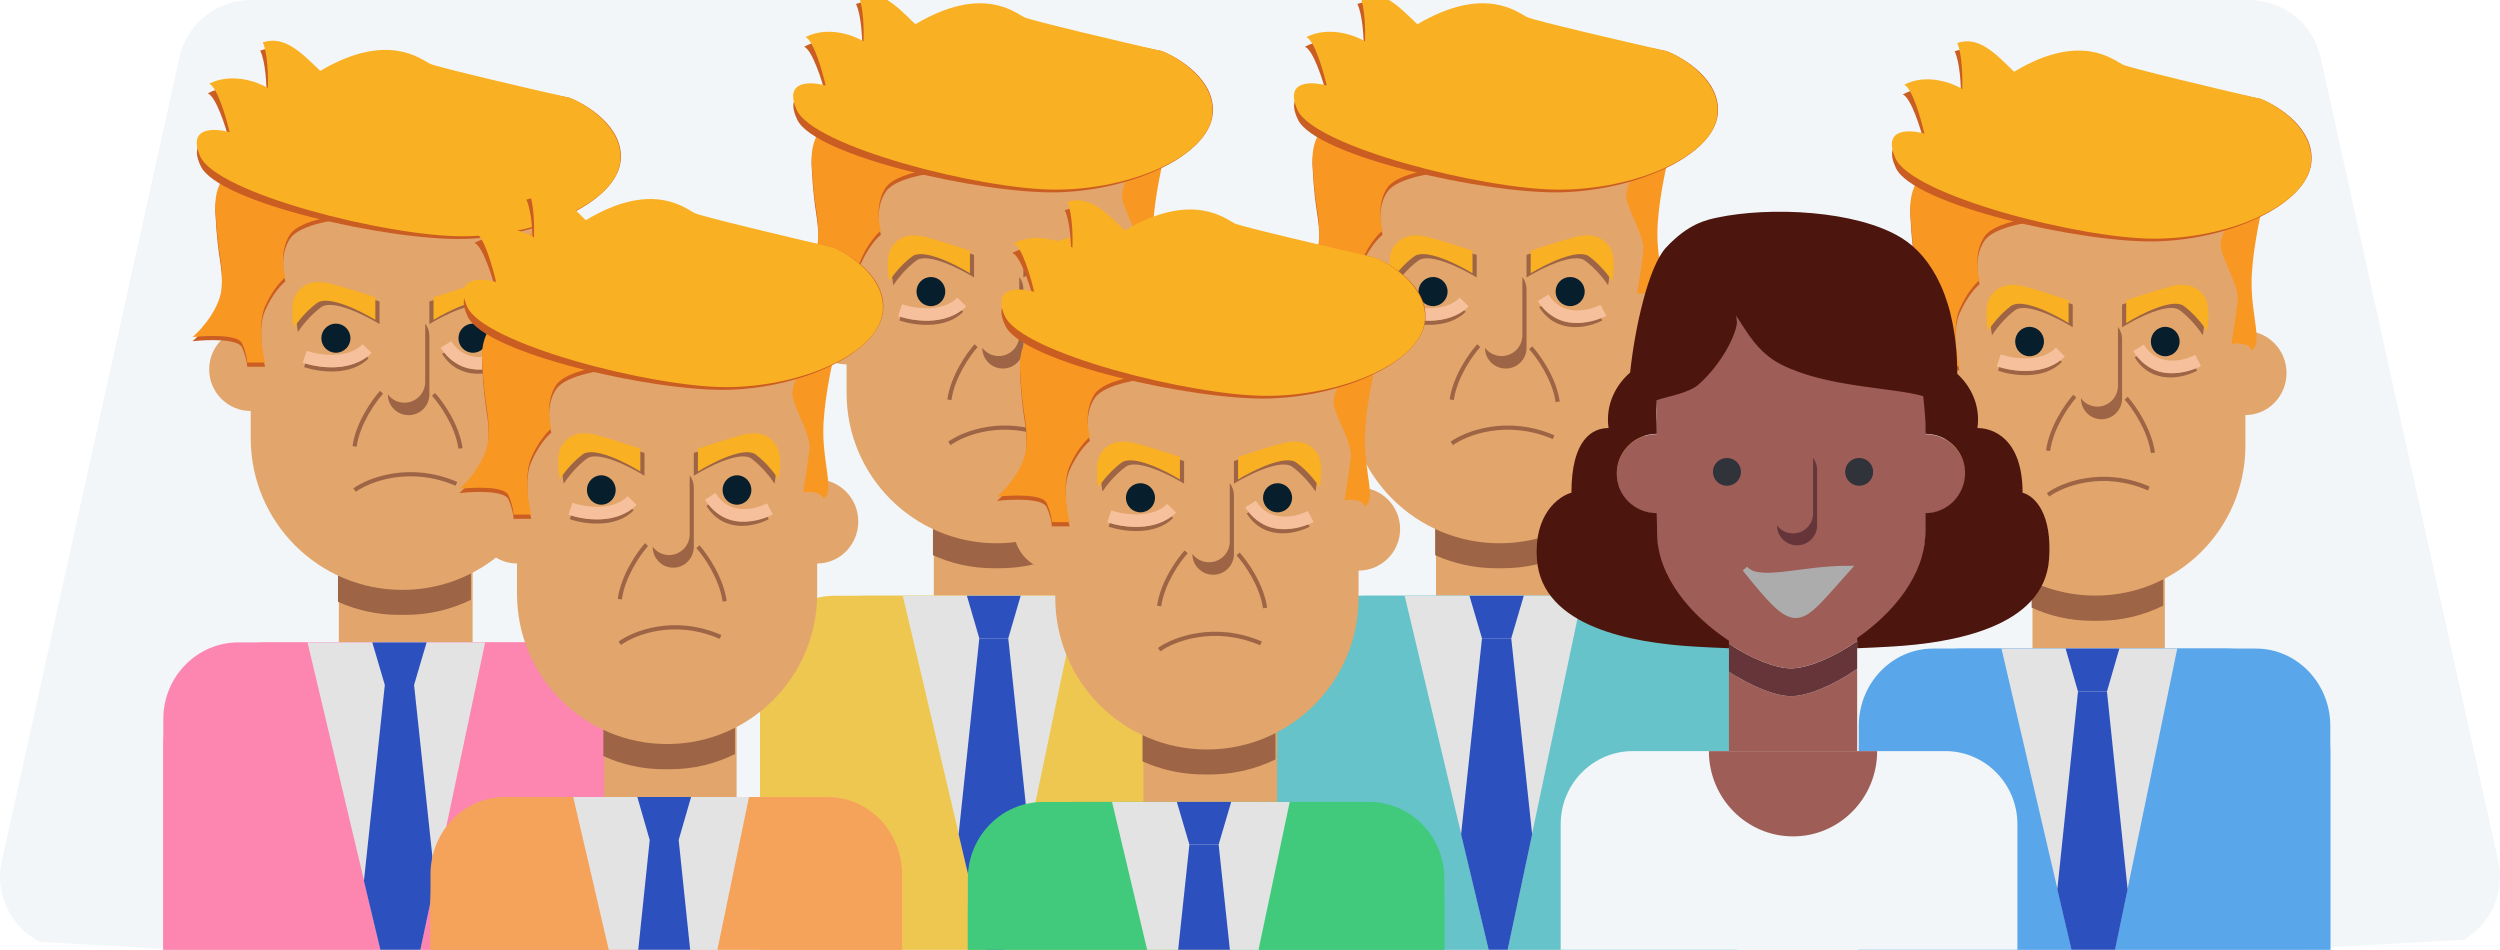 <svg width="429" height="163" viewBox="0 0 429 163" fill="none" xmlns="http://www.w3.org/2000/svg">
<g clip-path="url(#clip0_13_9791)">
<path d="M30.782 9.84C32.052 4.093 37.156 0 43.053 0H385.947C391.844 0 396.948 4.093 398.218 9.84L428.7 147.757C429.92 153.277 427.31 158.594 422.847 161.247L391.803 163H31.237L6.83 161.622C1.959 159.12 -0.981 153.551 0.3 147.757L30.782 9.84Z" fill="#F3F6F8"/>
<g filter="url(#filter0_d_13_9791)">
<rect x="58.146" y="89.096" width="22.952" height="17.135" fill="#E2A56B"/>
<path d="M80.809 98.931C77.428 100.583 73.625 101.51 69.605 101.51H68.486C64.746 101.51 61.194 100.708 57.995 99.266V92.943H80.809V98.931Z" fill="#9D6445"/>
<path fill-rule="evenodd" clip-rule="evenodd" d="M43.023 35.434C43.023 21.063 54.673 9.412 69.045 9.412C83.417 9.412 95.067 21.063 95.067 35.434V52.249C99.005 52.249 102.197 55.445 102.197 59.388C102.197 63.331 99.005 66.527 95.067 66.527V71.205C95.067 85.576 83.417 97.227 69.045 97.227C54.673 97.227 43.023 85.576 43.023 71.205L43.023 66.527C39.086 66.527 35.894 63.331 35.894 59.388C35.894 55.445 39.086 52.249 43.023 52.249L43.023 35.434Z" fill="#E2A56B"/>
<ellipse cx="57.638" cy="54.033" rx="2.495" ry="2.499" fill="#071F2D"/>
<ellipse cx="81.165" cy="54.033" rx="2.495" ry="2.499" fill="#071F2D"/>
<path d="M51.526 47.152C50.566 48.547 50.859 51.607 51.126 52.962C51.659 52.123 53.206 50.096 55.126 48.702C57.045 47.307 62.591 50.057 65.124 51.607V47.733C63.591 47.217 59.925 46.029 57.525 45.409C54.526 44.635 52.726 45.409 51.526 47.152Z" fill="#9D6445"/>
<path d="M90.9 38.477C90.376 36.555 91.846 34.181 92.645 33.234L98.1 30.83C97.445 33.379 96.136 39.614 96.136 44.158C96.136 49.839 98.1 54.427 96.136 55.52C95.787 54.296 93.664 54.282 92.645 54.427C92.936 52.679 93.562 48.747 93.736 46.999C93.955 44.814 91.555 40.881 90.9 38.477Z" fill="#F99723"/>
<path d="M36.969 32.71C36.62 25.893 41.769 24.334 44.387 24.407L61.406 33.365C58.278 33.511 51.587 34.414 49.842 36.861C48.096 39.308 48.533 42.833 48.969 44.29C48.315 44.8 46.7 46.518 45.478 49.315C44.256 52.112 44.969 56.889 45.478 58.929H42.424C42.424 58.492 42.249 57.224 41.551 55.651C40.853 54.078 35.587 54.268 33.042 54.559C34.642 53.175 37.885 49.49 38.06 45.819C38.278 41.231 37.405 41.231 36.969 32.71Z" fill="#CA5D22"/>
<path d="M36.969 31.996C36.62 25.179 41.769 23.62 44.387 23.693L61.406 32.651C58.278 32.797 51.587 33.7 49.842 36.147C48.096 38.594 48.533 42.119 48.969 43.576C48.315 44.086 46.7 45.805 45.478 48.601C44.256 51.398 44.969 56.176 45.478 58.215H42.424C42.424 57.778 42.249 56.511 41.551 54.938C40.853 53.364 35.587 53.554 33.042 53.845C34.642 52.461 37.885 48.776 38.06 45.105C38.278 40.517 37.405 40.517 36.969 31.996Z" fill="#F99723"/>
<path d="M34.459 24.535C32.042 19.511 36.733 19.578 39.38 20.24C38.727 17.729 37.067 12.57 35.65 12.021C39.45 9.959 43.961 11.467 45.741 12.479C45.765 10.683 45.58 6.609 44.651 4.677C48.34 3.352 51.266 6.209 54.637 9.298C66.054 2.132 71.88 6.866 73.433 7.558C74.675 8.111 90.113 11.261 97.676 12.766C100.85 13.984 107.061 17.844 106.516 23.537C105.835 30.653 92.633 36.644 79.716 36.998C66.799 37.353 37.479 30.816 34.459 24.535Z" fill="#CA5D22"/>
<path d="M34.361 22.842C32.083 17.753 36.77 17.949 39.398 18.683C38.814 16.155 37.296 10.952 35.894 10.365C39.749 8.408 44.217 10.039 45.969 11.099C46.042 9.305 45.969 5.228 45.093 3.27C48.816 2.047 51.663 4.983 54.949 8.163C66.557 1.313 72.251 6.206 73.785 6.94C75.011 7.527 90.357 11.099 97.877 12.811C101.016 14.116 107.12 18.145 106.419 23.82C105.543 30.915 92.182 36.542 79.26 36.542C66.338 36.542 37.208 29.203 34.361 22.842Z" fill="#F9B023"/>
<path d="M50.813 46.439C49.853 47.833 50.147 50.893 50.413 52.249C50.946 51.409 52.493 49.382 54.413 47.988C56.332 46.593 61.878 49.344 64.411 50.893V47.02C62.878 46.503 59.212 45.315 56.812 44.696C53.813 43.921 52.013 44.696 50.813 46.439Z" fill="#F9B023"/>
<path d="M87.277 47.152C88.237 48.547 87.944 51.607 87.677 52.962C87.144 52.123 85.597 50.096 83.678 48.702C81.758 47.307 76.212 50.057 73.679 51.607V47.733C75.212 47.217 78.879 46.029 81.278 45.409C84.278 44.635 86.077 45.409 87.277 47.152Z" fill="#9D6445"/>
<path d="M87.99 46.439C88.95 47.833 88.657 50.893 88.39 52.249C87.857 51.409 86.31 49.382 84.391 47.988C82.471 46.593 76.925 49.344 74.392 50.893V47.02C75.925 46.503 79.591 45.315 81.991 44.696C84.991 43.921 86.79 44.696 87.99 46.439Z" fill="#F9B023"/>
<path d="M66.55 63.681V63.693C66.55 65.653 68.146 67.241 70.115 67.241C72.083 67.241 73.679 65.653 73.679 63.693V53.655C73.679 52.856 73.414 52.119 72.966 51.526V61.551C72.966 63.511 71.37 65.1 69.402 65.1C68.236 65.1 67.2 64.542 66.55 63.681Z" fill="#9D6445"/>
<path fill-rule="evenodd" clip-rule="evenodd" d="M57.421 59.736C55.358 59.812 53.379 59.403 52.176 58.998L52.406 58.322C53.539 58.703 55.431 59.095 57.394 59.022C59.36 58.949 61.343 58.413 62.728 56.997L63.242 57.495C61.677 59.096 59.481 59.659 57.421 59.736Z" fill="#9D6445"/>
<path fill-rule="evenodd" clip-rule="evenodd" d="M81.545 60.119C83.571 60.237 85.507 59.608 86.68 58.989L86.344 58.359C85.259 58.93 83.453 59.515 81.587 59.407C79.739 59.299 77.834 58.515 76.479 56.344L75.87 56.721C77.366 59.118 79.501 60 81.545 60.119Z" fill="#9D6445"/>
<path fill-rule="evenodd" clip-rule="evenodd" d="M60.491 72.546C61.076 68.446 63.886 64.526 65.215 63.074L65.746 63.555C64.46 64.959 61.757 68.75 61.201 72.646L60.491 72.546ZM78.671 73.003C78.115 69.107 75.412 65.316 74.127 63.912L74.657 63.431C75.986 64.883 78.796 68.803 79.381 72.903L78.671 73.003ZM78.171 79.349C70.324 75.981 63.47 78.655 61.056 80.382L60.637 79.802C63.213 77.96 70.332 75.207 78.455 78.694L78.171 79.349Z" fill="#9D6445"/>
<path fill-rule="evenodd" clip-rule="evenodd" d="M57.448 59.021C55.285 59.101 53.218 58.675 51.947 58.247L52.635 56.218C53.699 56.576 55.505 56.95 57.367 56.881C59.24 56.812 61.009 56.303 62.214 55.071L63.756 56.565C62.011 58.35 59.601 58.941 57.448 59.021Z" fill="#F6C09D"/>
<path fill-rule="evenodd" clip-rule="evenodd" d="M81.86 59.404C84.045 59.531 86.112 58.857 87.372 58.193L86.365 56.3C85.368 56.825 83.692 57.365 81.985 57.266C80.334 57.17 78.659 56.484 77.445 54.539L75.617 55.669C77.255 58.294 79.62 59.274 81.86 59.404Z" fill="#F6C09D"/>
<g clip-path="url(#clip1_13_9791)">
<path d="M28.021 124.231C28.021 114.29 36.08 106.231 46.021 106.231H91.789C101.73 106.231 109.789 114.29 109.789 124.231V179.615C109.789 189.556 101.73 197.615 91.789 197.615H46.021C36.08 197.615 28.021 189.556 28.021 179.615V124.231Z" fill="#FD86B1"/>
<path d="M28.021 119.39C28.021 112.122 33.801 106.231 40.931 106.231H96.878C104.008 106.231 109.789 112.122 109.789 119.39V184.456C109.789 191.724 104.008 197.615 96.878 197.615H40.931C33.801 197.615 28.021 191.724 28.021 184.456V119.39Z" fill="#FD86B1"/>
<path d="M68.905 174.221L52.766 106.231H83.25L68.905 174.221Z" fill="#E3E3E3"/>
<path d="M66.036 113.541L63.884 106.231H73.208L71.056 113.541H66.036Z" fill="#2C51BF"/>
<path d="M62.449 147.171L68.905 174.221L74.643 147.171L71.056 113.542H66.035L62.449 147.171Z" fill="#2C51BF"/>
</g>
</g>
<g filter="url(#filter1_d_13_9791)">
<rect x="160.242" y="81.096" width="22.713" height="17.135" fill="#E2A56B"/>
<path d="M182.669 90.931C179.323 92.583 175.56 93.51 171.582 93.51H170.474C166.773 93.51 163.258 92.708 160.093 91.266V84.943H182.669V90.931Z" fill="#9D6445"/>
<path fill-rule="evenodd" clip-rule="evenodd" d="M145.277 27.163C145.277 12.941 156.806 1.412 171.028 1.412C185.25 1.412 196.779 12.941 196.779 27.163V44.249C200.676 44.249 203.834 47.445 203.834 51.388C203.834 55.331 200.676 58.527 196.779 58.527V63.476C196.779 77.698 185.25 89.227 171.028 89.227C156.806 89.227 145.277 77.698 145.277 63.476L145.277 58.527C141.38 58.527 138.222 55.331 138.222 51.388C138.222 47.445 141.38 44.249 145.277 44.249L145.277 27.163Z" fill="#E2A56B"/>
<ellipse cx="159.74" cy="46.033" rx="2.469" ry="2.499" fill="#071F2D"/>
<ellipse cx="183.022" cy="46.033" rx="2.469" ry="2.499" fill="#071F2D"/>
<path d="M153.691 39.152C152.741 40.547 153.032 43.607 153.295 44.962C153.823 44.123 155.353 42.096 157.253 40.702C159.153 39.307 164.641 42.057 167.148 43.607V39.733C165.63 39.217 162.003 38.029 159.628 37.409C156.66 36.635 154.879 37.409 153.691 39.152Z" fill="#9D6445"/>
<path d="M192.655 30.477C192.137 28.555 193.591 26.18 194.382 25.234L199.78 22.83C199.133 25.379 197.837 31.614 197.837 36.158C197.837 41.839 199.78 46.427 197.837 47.52C197.492 46.296 195.39 46.282 194.382 46.427C194.67 44.679 195.289 40.747 195.462 38.999C195.678 36.814 193.303 32.881 192.655 30.477Z" fill="#F99723"/>
<path d="M139.286 24.71C138.941 17.893 144.036 16.334 146.627 16.407L163.468 25.365C160.373 25.511 153.752 26.414 152.025 28.861C150.298 31.308 150.729 34.833 151.161 36.29C150.513 36.8 148.916 38.518 147.707 41.315C146.497 44.112 147.203 48.889 147.707 50.929H144.684C144.684 50.492 144.511 49.224 143.82 47.651C143.129 46.078 137.919 46.268 135.4 46.559C136.983 45.175 140.193 41.49 140.366 37.819C140.582 33.231 139.718 33.231 139.286 24.71Z" fill="#CA5D22"/>
<path d="M139.286 23.996C138.941 17.179 144.036 15.62 146.627 15.693L163.468 24.651C160.373 24.797 153.752 25.7 152.025 28.147C150.298 30.594 150.729 34.119 151.161 35.576C150.513 36.086 148.916 37.805 147.707 40.601C146.497 43.398 147.203 48.176 147.707 50.215H144.684C144.684 49.778 144.511 48.511 143.82 46.938C143.129 45.364 137.919 45.554 135.4 45.845C136.983 44.461 140.193 40.776 140.366 37.105C140.582 32.517 139.718 32.517 139.286 23.996Z" fill="#F99723"/>
<path d="M136.802 16.535C134.411 11.511 139.053 11.578 141.672 12.24C141.026 9.729 139.383 4.57 137.981 4.021C141.741 1.959 146.205 3.467 147.967 4.479C147.99 2.683 147.808 -1.391 146.888 -3.323C150.538 -4.648 153.434 -1.791 156.77 1.298C168.068 -5.868 173.833 -1.134 175.37 -0.442C176.599 0.111 191.876 3.261 199.361 4.766C202.502 5.984 208.648 9.844 208.109 15.537C207.434 22.653 194.37 28.644 181.588 28.998C168.805 29.353 139.791 22.816 136.802 16.535Z" fill="#CA5D22"/>
<path d="M136.705 14.842C134.451 9.753 139.089 9.949 141.69 10.683C141.112 8.155 139.609 2.952 138.222 2.365C142.037 0.408 146.458 2.039 148.192 3.099C148.265 1.305 148.192 -2.772 147.325 -4.73C151.01 -5.953 153.828 -3.017 157.079 0.163C168.566 -6.687 174.201 -1.794 175.718 -1.06C176.932 -0.473 192.118 3.099 199.56 4.811C202.666 6.116 208.706 10.145 208.012 15.82C207.145 22.915 193.924 28.542 181.137 28.542C168.349 28.542 139.523 21.203 136.705 14.842Z" fill="#F9B023"/>
<path d="M152.986 38.439C152.036 39.833 152.326 42.893 152.59 44.249C153.118 43.409 154.648 41.382 156.548 39.988C158.448 38.593 163.936 41.344 166.442 42.893V39.02C164.925 38.503 161.297 37.315 158.923 36.696C155.954 35.921 154.173 36.696 152.986 38.439Z" fill="#F9B023"/>
<path d="M189.07 39.152C190.02 40.547 189.73 43.607 189.466 44.962C188.938 44.123 187.408 42.096 185.508 40.702C183.609 39.307 178.12 42.057 175.614 43.607V39.733C177.131 39.217 180.759 38.029 183.134 37.409C186.102 36.635 187.883 37.409 189.07 39.152Z" fill="#9D6445"/>
<path d="M189.776 38.439C190.725 39.833 190.435 42.893 190.171 44.249C189.644 43.409 188.113 41.382 186.214 39.988C184.314 38.593 178.826 41.344 176.319 42.893V39.02C177.836 38.503 181.464 37.315 183.839 36.696C186.807 35.921 188.588 36.696 189.776 38.439Z" fill="#F9B023"/>
<path d="M168.559 55.681V55.693C168.559 57.653 170.138 59.241 172.086 59.241C174.035 59.241 175.614 57.653 175.614 55.693V45.655C175.614 44.856 175.351 44.119 174.908 43.526V53.551C174.908 55.511 173.329 57.099 171.381 57.099C170.227 57.099 169.202 56.542 168.559 55.681Z" fill="#9D6445"/>
<path fill-rule="evenodd" clip-rule="evenodd" d="M159.525 51.736C157.484 51.812 155.525 51.403 154.335 50.998L154.562 50.322C155.683 50.703 157.556 51.095 159.499 51.022C161.444 50.949 163.406 50.413 164.777 48.997L165.286 49.495C163.737 51.096 161.563 51.659 159.525 51.736Z" fill="#9D6445"/>
<path fill-rule="evenodd" clip-rule="evenodd" d="M183.398 52.119C185.402 52.237 187.319 51.608 188.479 50.989L188.147 50.359C187.073 50.93 185.286 51.515 183.439 51.407C181.611 51.299 179.726 50.515 178.385 48.344L177.782 48.721C179.263 51.118 181.376 52 183.398 52.119Z" fill="#9D6445"/>
<path fill-rule="evenodd" clip-rule="evenodd" d="M162.563 64.546C163.142 60.446 165.923 56.526 167.238 55.074L167.763 55.555C166.491 56.959 163.816 60.75 163.266 64.646L162.563 64.546ZM180.554 65.003C180.004 61.107 177.329 57.316 176.057 55.912L176.582 55.431C177.897 56.883 180.678 60.803 181.257 64.903L180.554 65.003ZM180.059 71.349C172.294 67.981 165.511 70.655 163.122 72.382L162.708 71.802C165.257 69.96 172.302 67.207 180.34 70.694L180.059 71.349Z" fill="#9D6445"/>
<path fill-rule="evenodd" clip-rule="evenodd" d="M159.551 51.021C157.411 51.101 155.366 50.675 154.108 50.247L154.789 48.218C155.842 48.576 157.629 48.95 159.472 48.881C161.325 48.812 163.076 48.303 164.268 47.071L165.794 48.565C164.067 50.35 161.682 50.941 159.551 51.021Z" fill="#F6C09D"/>
<path fill-rule="evenodd" clip-rule="evenodd" d="M183.709 51.404C185.872 51.531 187.917 50.857 189.164 50.193L188.168 48.3C187.181 48.825 185.522 49.365 183.833 49.266C182.199 49.17 180.542 48.484 179.34 46.539L177.532 47.669C179.152 50.294 181.493 51.274 183.709 51.404Z" fill="#F6C09D"/>
<g clip-path="url(#clip2_13_9791)">
<path d="M130.431 116.231C130.431 106.29 138.49 98.231 148.431 98.231H193.347C203.288 98.231 211.347 106.29 211.347 116.231V171.615C211.347 181.556 203.288 189.615 193.347 189.615H148.431C138.49 189.615 130.431 181.556 130.431 171.615V116.231Z" fill="#EEC750"/>
<path d="M130.431 111.39C130.431 104.122 136.151 98.231 143.207 98.231H198.571C205.627 98.231 211.347 104.122 211.347 111.39V176.456C211.347 183.724 205.627 189.615 198.571 189.615H143.207C136.151 189.615 130.431 183.724 130.431 176.456V111.39Z" fill="#EEC750"/>
<path d="M170.889 166.221L154.919 98.231H185.085L170.889 166.221Z" fill="#E3E3E3"/>
<path d="M168.05 105.541L165.921 98.231H175.148L173.019 105.541H168.05Z" fill="#2C51BF"/>
<path d="M164.501 139.171L170.889 166.221L176.567 139.171L173.018 105.542H168.05L164.501 139.171Z" fill="#2C51BF"/>
</g>
</g>
<g filter="url(#filter2_d_13_9791)">
<rect x="246.419" y="81.096" width="22.952" height="17.135" fill="#E2A56B"/>
<path d="M269.082 90.931C265.701 92.583 261.898 93.51 257.878 93.51H256.759C253.019 93.51 249.467 92.708 246.268 91.266V84.943H269.082V90.931Z" fill="#9D6445"/>
<path fill-rule="evenodd" clip-rule="evenodd" d="M231.296 27.434C231.296 13.063 242.947 1.412 257.318 1.412C271.69 1.412 283.341 13.063 283.341 27.434V44.249C287.278 44.249 290.47 47.445 290.47 51.388C290.47 55.331 287.278 58.527 283.341 58.527V63.205C283.341 77.576 271.69 89.227 257.318 89.227C242.947 89.227 231.296 77.576 231.296 63.205L231.296 58.527C227.359 58.527 224.167 55.331 224.167 51.388C224.167 47.445 227.359 44.249 231.296 44.249L231.296 27.434Z" fill="#E2A56B"/>
<ellipse cx="245.911" cy="46.033" rx="2.495" ry="2.499" fill="#071F2D"/>
<ellipse cx="269.438" cy="46.033" rx="2.495" ry="2.499" fill="#071F2D"/>
<path d="M239.799 39.152C238.839 40.547 239.133 43.607 239.399 44.962C239.933 44.123 241.479 42.096 243.399 40.702C245.318 39.307 250.864 42.057 253.397 43.607V39.733C251.864 39.217 248.198 38.029 245.798 37.409C242.799 36.635 240.999 37.409 239.799 39.152Z" fill="#9D6445"/>
<path d="M279.173 30.477C278.649 28.555 280.119 26.18 280.919 25.234L286.373 22.83C285.719 25.379 284.409 31.614 284.409 36.158C284.409 41.839 286.373 46.427 284.409 47.52C284.06 46.296 281.937 46.282 280.919 46.427C281.209 44.679 281.835 40.747 282.009 38.999C282.228 36.814 279.828 32.881 279.173 30.477Z" fill="#F99723"/>
<path d="M225.242 24.71C224.893 17.893 230.042 16.334 232.66 16.407L249.679 25.365C246.552 25.511 239.861 26.414 238.115 28.861C236.37 31.308 236.806 34.833 237.242 36.29C236.588 36.8 234.973 38.518 233.751 41.315C232.53 44.112 233.242 48.889 233.751 50.929H230.697C230.697 50.492 230.522 49.224 229.824 47.651C229.126 46.078 223.86 46.268 221.315 46.559C222.915 45.175 226.159 41.49 226.333 37.819C226.551 33.231 225.679 33.231 225.242 24.71Z" fill="#CA5D22"/>
<path d="M225.242 23.996C224.893 17.179 230.042 15.62 232.66 15.693L249.679 24.651C246.552 24.797 239.861 25.7 238.115 28.147C236.37 30.594 236.806 34.119 237.242 35.576C236.588 36.086 234.973 37.805 233.751 40.601C232.53 43.398 233.242 48.176 233.751 50.215H230.697C230.697 49.778 230.522 48.511 229.824 46.938C229.126 45.364 223.86 45.554 221.315 45.845C222.915 44.461 226.159 40.776 226.333 37.105C226.551 32.517 225.679 32.517 225.242 23.996Z" fill="#F99723"/>
<path d="M222.732 16.535C220.316 11.511 225.006 11.578 227.654 12.24C227.001 9.729 225.34 4.57 223.923 4.021C227.723 1.959 232.234 3.467 234.014 4.479C234.038 2.683 233.854 -1.391 232.924 -3.323C236.613 -4.648 239.539 -1.791 242.91 1.298C254.327 -5.868 260.153 -1.134 261.706 -0.442C262.948 0.111 278.386 3.261 285.95 4.766C289.123 5.984 295.335 9.844 294.789 15.537C294.108 22.653 280.906 28.644 267.989 28.998C255.072 29.353 225.752 22.816 222.732 16.535Z" fill="#CA5D22"/>
<path d="M222.634 14.842C220.356 9.753 225.043 9.949 227.672 10.683C227.087 8.155 225.569 2.952 224.167 2.365C228.022 0.408 232.49 2.039 234.242 3.099C234.315 1.305 234.242 -2.772 233.366 -4.73C237.089 -5.953 239.937 -3.017 243.222 0.163C254.83 -6.687 260.525 -1.794 262.058 -1.06C263.284 -0.473 278.63 3.099 286.15 4.811C289.289 6.116 295.393 10.145 294.692 15.82C293.816 22.915 280.456 28.542 267.533 28.542C254.611 28.542 225.481 21.203 222.634 14.842Z" fill="#F9B023"/>
<path d="M239.086 38.439C238.126 39.833 238.42 42.893 238.686 44.249C239.22 43.409 240.766 41.382 242.686 39.988C244.605 38.593 250.151 41.344 252.684 42.893V39.02C251.151 38.503 247.485 37.315 245.085 36.696C242.086 35.921 240.286 36.696 239.086 38.439Z" fill="#F9B023"/>
<path d="M275.55 39.152C276.51 40.547 276.217 43.607 275.95 44.962C275.417 44.123 273.871 42.096 271.951 40.702C270.031 39.307 264.485 42.057 261.952 43.607V39.733C263.486 39.217 267.152 38.029 269.551 37.409C272.551 36.635 274.351 37.409 275.55 39.152Z" fill="#9D6445"/>
<path d="M276.263 38.439C277.223 39.833 276.93 42.893 276.663 44.249C276.13 43.409 274.584 41.382 272.664 39.988C270.744 38.593 265.198 41.344 262.665 42.893V39.02C264.198 38.503 267.865 37.315 270.264 36.696C273.264 35.921 275.063 36.696 276.263 38.439Z" fill="#F9B023"/>
<path d="M254.823 55.681V55.693C254.823 57.653 256.419 59.241 258.388 59.241C260.356 59.241 261.952 57.653 261.952 55.693V45.655C261.952 44.856 261.687 44.119 261.239 43.526V53.551C261.239 55.511 259.643 57.099 257.675 57.099C256.509 57.099 255.473 56.542 254.823 55.681Z" fill="#9D6445"/>
<path fill-rule="evenodd" clip-rule="evenodd" d="M245.694 51.736C243.631 51.812 241.652 51.403 240.449 50.998L240.679 50.322C241.812 50.703 243.705 51.095 245.667 51.022C247.633 50.949 249.616 50.413 251.001 48.997L251.515 49.495C249.95 51.096 247.754 51.659 245.694 51.736Z" fill="#9D6445"/>
<path fill-rule="evenodd" clip-rule="evenodd" d="M269.818 52.119C271.844 52.237 273.78 51.608 274.953 50.989L274.617 50.359C273.533 50.93 271.726 51.515 269.86 51.407C268.012 51.299 266.108 50.515 264.752 48.344L264.143 48.721C265.64 51.118 267.775 52 269.818 52.119Z" fill="#9D6445"/>
<path fill-rule="evenodd" clip-rule="evenodd" d="M248.764 64.546C249.349 60.446 252.159 56.526 253.489 55.074L254.019 55.555C252.734 56.959 250.03 60.75 249.475 64.646L248.764 64.546ZM266.944 65.003C266.389 61.107 263.685 57.316 262.4 55.912L262.93 55.431C264.26 56.883 267.07 60.803 267.655 64.903L266.944 65.003ZM266.445 71.349C258.598 67.981 251.743 70.655 249.329 72.382L248.91 71.802C251.486 69.96 258.606 67.207 266.729 70.694L266.445 71.349Z" fill="#9D6445"/>
<path fill-rule="evenodd" clip-rule="evenodd" d="M245.721 51.021C243.558 51.101 241.491 50.675 240.22 50.247L240.909 48.218C241.973 48.576 243.778 48.95 245.641 48.881C247.513 48.812 249.283 48.303 250.487 47.071L252.029 48.565C250.284 50.35 247.874 50.941 245.721 51.021Z" fill="#F6C09D"/>
<path fill-rule="evenodd" clip-rule="evenodd" d="M270.133 51.404C272.318 51.531 274.385 50.857 275.645 50.193L274.638 48.3C273.641 48.825 271.965 49.365 270.258 49.266C268.607 49.17 266.932 48.484 265.718 46.539L263.89 47.669C265.528 50.294 267.893 51.274 270.133 51.404Z" fill="#F6C09D"/>
<g clip-path="url(#clip3_13_9791)">
<path d="M216.294 116.231C216.294 106.29 224.353 98.231 234.294 98.231H280.062C290.003 98.231 298.062 106.29 298.062 116.231V171.615C298.062 181.556 290.003 189.615 280.062 189.615H234.294C224.353 189.615 216.294 181.556 216.294 171.615V116.231Z" fill="#65C3C9"/>
<path d="M216.294 111.39C216.294 104.122 222.075 98.231 229.205 98.231H285.151C292.282 98.231 298.062 104.122 298.062 111.39V176.456C298.062 183.724 292.282 189.615 285.151 189.615H229.205C222.075 189.615 216.294 183.724 216.294 176.456V111.39Z" fill="#65C3C9"/>
<path d="M257.178 166.221L241.04 98.231H271.523L257.178 166.221Z" fill="#E3E3E3"/>
<path d="M254.309 105.541L252.157 98.231H261.482L259.33 105.541H254.309Z" fill="#2C51BF"/>
<path d="M250.723 139.171L257.178 166.221L262.916 139.171L259.33 105.542H254.309L250.723 139.171Z" fill="#2C51BF"/>
</g>
</g>
<g filter="url(#filter3_d_13_9791)">
<rect x="196.21" y="116.481" width="22.952" height="17.135" fill="#E2A56B"/>
<path d="M218.872 126.316C215.491 127.968 211.689 128.895 207.668 128.895H206.549C202.809 128.895 199.257 128.093 196.058 126.651V120.328H218.872V126.316Z" fill="#9D6445"/>
<path fill-rule="evenodd" clip-rule="evenodd" d="M181.087 62.819C181.087 48.448 192.737 36.797 207.109 36.797C221.481 36.797 233.131 48.448 233.131 62.819V79.634C237.069 79.634 240.26 82.83 240.26 86.773C240.26 90.716 237.069 93.912 233.131 93.912V98.59C233.131 112.961 221.481 124.612 207.109 124.612C192.737 124.612 181.087 112.961 181.087 98.59L181.087 93.912C177.149 93.912 173.957 90.716 173.957 86.773C173.957 82.83 177.149 79.634 181.087 79.634L181.087 62.819Z" fill="#E2A56B"/>
<ellipse cx="195.702" cy="81.418" rx="2.495" ry="2.499" fill="#071F2D"/>
<ellipse cx="219.229" cy="81.418" rx="2.495" ry="2.499" fill="#071F2D"/>
<path d="M189.59 74.537C188.63 75.932 188.923 78.992 189.19 80.347C189.723 79.508 191.269 77.481 193.189 76.087C195.109 74.692 200.655 77.442 203.188 78.992V75.118C201.655 74.602 197.988 73.414 195.589 72.794C192.589 72.02 190.79 72.794 189.59 74.537Z" fill="#9D6445"/>
<path d="M228.964 65.862C228.44 63.94 229.909 61.566 230.709 60.619L236.164 58.215C235.509 60.764 234.2 66.999 234.2 71.543C234.2 77.224 236.164 81.812 234.2 82.905C233.851 81.681 231.727 81.667 230.709 81.812C231 80.064 231.625 76.132 231.8 74.384C232.018 72.199 229.618 68.266 228.964 65.862Z" fill="#F99723"/>
<path d="M175.033 60.095C174.684 53.278 179.833 51.719 182.451 51.792L199.469 60.75C196.342 60.896 189.651 61.799 187.906 64.246C186.16 66.693 186.597 70.218 187.033 71.675C186.378 72.185 184.764 73.903 183.542 76.7C182.32 79.497 183.033 84.275 183.542 86.314H180.487C180.487 85.877 180.313 84.609 179.615 83.036C178.916 81.463 173.651 81.653 171.105 81.944C172.705 80.56 175.949 76.875 176.124 73.204C176.342 68.616 175.469 68.616 175.033 60.095Z" fill="#CA5D22"/>
<path d="M175.033 59.381C174.684 52.564 179.833 51.005 182.451 51.078L199.469 60.036C196.342 60.182 189.651 61.085 187.906 63.532C186.16 65.979 186.597 69.504 187.033 70.961C186.378 71.471 184.764 73.19 183.542 75.986C182.32 78.783 183.033 83.561 183.542 85.6H180.487C180.487 85.163 180.313 83.896 179.615 82.323C178.916 80.749 173.651 80.939 171.105 81.23C172.705 79.846 175.949 76.161 176.124 72.49C176.342 67.902 175.469 67.902 175.033 59.381Z" fill="#F99723"/>
<path d="M172.522 51.92C170.106 46.896 174.797 46.963 177.444 47.625C176.791 45.114 175.131 39.955 173.714 39.406C177.513 37.344 182.024 38.852 183.805 39.864C183.829 38.068 183.644 33.994 182.715 32.062C186.403 30.737 189.33 33.593 192.701 36.683C204.117 29.517 209.944 34.251 211.496 34.943C212.738 35.496 228.176 38.646 235.74 40.151C238.914 41.369 245.125 45.229 244.58 50.922C243.898 58.038 230.697 64.029 217.78 64.383C204.862 64.738 175.542 58.201 172.522 51.92Z" fill="#CA5D22"/>
<path d="M172.425 50.227C170.147 45.138 174.834 45.334 177.462 46.068C176.878 43.54 175.36 38.337 173.958 37.75C177.813 35.793 182.281 37.424 184.033 38.484C184.106 36.69 184.033 32.612 183.157 30.655C186.88 29.432 189.727 32.368 193.013 35.548C204.621 28.698 210.315 33.591 211.848 34.325C213.075 34.912 228.421 38.484 235.941 40.196C239.08 41.501 245.183 45.53 244.482 51.205C243.606 58.3 230.246 63.927 217.324 63.927C204.402 63.927 175.272 56.587 172.425 50.227Z" fill="#F9B023"/>
<path d="M188.877 73.824C187.917 75.218 188.21 78.278 188.477 79.634C189.01 78.794 190.557 76.767 192.476 75.373C194.396 73.978 199.942 76.729 202.475 78.278V74.405C200.942 73.888 197.276 72.7 194.876 72.081C191.876 71.306 190.077 72.081 188.877 73.824Z" fill="#F9B023"/>
<path d="M225.341 74.537C226.301 75.932 226.007 78.992 225.741 80.347C225.208 79.508 223.661 77.481 221.741 76.087C219.822 74.692 214.276 77.442 211.743 78.992V75.118C213.276 74.602 216.942 73.414 219.342 72.794C222.341 72.02 224.141 72.794 225.341 74.537Z" fill="#9D6445"/>
<path d="M226.054 73.824C227.014 75.218 226.72 78.278 226.454 79.634C225.921 78.794 224.374 76.767 222.454 75.373C220.535 73.978 214.989 76.729 212.456 78.278V74.405C213.989 73.888 217.655 72.7 220.055 72.081C223.054 71.306 224.854 72.081 226.054 73.824Z" fill="#F9B023"/>
<path d="M204.614 91.066V91.078C204.614 93.038 206.21 94.626 208.178 94.626C210.147 94.626 211.743 93.038 211.743 91.078V81.04C211.743 80.241 211.478 79.504 211.03 78.911V88.936C211.03 90.896 209.434 92.484 207.465 92.484C206.299 92.484 205.264 91.927 204.614 91.066Z" fill="#9D6445"/>
<path fill-rule="evenodd" clip-rule="evenodd" d="M195.485 87.121C193.422 87.197 191.442 86.788 190.24 86.383L190.47 85.707C191.603 86.088 193.495 86.48 195.458 86.407C197.424 86.334 199.407 85.798 200.792 84.382L201.306 84.88C199.741 86.481 197.544 87.044 195.485 87.121Z" fill="#9D6445"/>
<path fill-rule="evenodd" clip-rule="evenodd" d="M219.609 87.504C221.634 87.622 223.571 86.993 224.744 86.374L224.408 85.744C223.323 86.315 221.517 86.9 219.651 86.791C217.803 86.684 215.898 85.9 214.543 83.729L213.934 84.106C215.43 86.503 217.565 87.385 219.609 87.504Z" fill="#9D6445"/>
<path fill-rule="evenodd" clip-rule="evenodd" d="M198.555 99.931C199.14 95.831 201.95 91.911 203.279 90.459L203.809 90.94C202.524 92.344 199.821 96.135 199.265 100.031L198.555 99.931ZM216.735 100.388C216.179 96.492 213.476 92.701 212.191 91.297L212.721 90.816C214.05 92.268 216.86 96.188 217.445 100.288L216.735 100.388ZM216.235 106.734C208.388 103.367 201.534 106.04 199.119 107.767L198.701 107.187C201.277 105.345 208.396 102.592 216.519 106.079L216.235 106.734Z" fill="#9D6445"/>
<path fill-rule="evenodd" clip-rule="evenodd" d="M195.511 86.406C193.349 86.486 191.282 86.06 190.01 85.632L190.699 83.603C191.763 83.961 193.568 84.335 195.431 84.266C197.303 84.197 199.073 83.688 200.278 82.456L201.82 83.95C200.074 85.735 197.665 86.326 195.511 86.406Z" fill="#F6C09D"/>
<path fill-rule="evenodd" clip-rule="evenodd" d="M219.924 86.789C222.109 86.916 224.175 86.242 225.436 85.578L224.429 83.685C223.432 84.21 221.755 84.75 220.049 84.651C218.397 84.555 216.723 83.869 215.509 81.924L213.681 83.055C215.319 85.679 217.684 86.659 219.924 86.789Z" fill="#F6C09D"/>
<g clip-path="url(#clip4_13_9791)">
<path d="M166.084 151.616C166.084 141.675 174.143 133.616 184.084 133.616H229.852C239.793 133.616 247.852 141.675 247.852 151.616V207C247.852 216.941 239.793 225 229.852 225H184.084C174.143 225 166.084 216.941 166.084 207V151.616Z" fill="#41CA7B"/>
<path d="M166.084 146.775C166.084 139.507 171.865 133.616 178.995 133.616H234.942C242.072 133.616 247.852 139.507 247.852 146.775V211.841C247.852 219.109 242.072 225 234.942 225H178.995C171.865 225 166.084 219.109 166.084 211.841V146.775Z" fill="#41CA7B"/>
<path d="M206.968 201.606L190.83 133.616H221.314L206.968 201.606Z" fill="#E3E3E3"/>
<path d="M204.099 140.926L201.948 133.616H211.272L209.12 140.926H204.099Z" fill="#2C51BF"/>
<path d="M200.513 174.556L206.968 201.606L212.706 174.556L209.12 140.927H204.099L200.513 174.556Z" fill="#2C51BF"/>
</g>
</g>
<g filter="url(#filter4_d_13_9791)">
<rect x="103.685" y="115.472" width="22.713" height="17.294" fill="#E2A56B"/>
<path d="M126.111 125.398C122.766 127.065 119.002 128.001 115.024 128.001H113.917C110.216 128.001 106.701 127.191 103.535 125.736V119.354H126.111V125.398Z" fill="#9D6445"/>
<path fill-rule="evenodd" clip-rule="evenodd" d="M88.719 60.798C88.719 46.576 100.248 35.046 114.47 35.046C128.692 35.046 140.222 46.576 140.222 60.797V78.281C144.118 78.281 147.277 81.507 147.277 85.487C147.277 89.467 144.118 92.693 140.222 92.693V97.927C140.222 112.149 128.692 123.678 114.47 123.678C100.248 123.678 88.719 112.149 88.719 97.927L88.719 92.693C84.823 92.693 81.664 89.467 81.664 85.487C81.664 81.507 84.823 78.281 88.719 78.281L88.719 60.798Z" fill="#E2A56B"/>
<ellipse cx="103.182" cy="80.083" rx="2.469" ry="2.522" fill="#071F2D"/>
<ellipse cx="126.464" cy="80.083" rx="2.469" ry="2.522" fill="#071F2D"/>
<path d="M97.134 73.138C96.184 74.545 96.474 77.634 96.738 79.002C97.266 78.155 98.796 76.109 100.696 74.702C102.595 73.294 108.083 76.07 110.59 77.634V73.724C109.073 73.203 105.445 72.004 103.07 71.379C100.102 70.597 98.321 71.379 97.134 73.138Z" fill="#9D6445"/>
<path d="M136.098 64.382C135.579 62.441 137.033 60.045 137.825 59.09L143.223 56.664C142.575 59.237 141.279 65.529 141.279 70.116C141.279 75.849 143.223 80.48 141.279 81.583C140.934 80.348 138.832 80.333 137.825 80.48C138.113 78.716 138.732 74.747 138.904 72.983C139.12 70.777 136.745 66.808 136.098 64.382Z" fill="#F99723"/>
<path d="M82.728 58.561C82.383 51.681 87.478 50.108 90.069 50.181L106.91 59.223C103.816 59.37 97.195 60.281 95.467 62.751C93.74 65.221 94.172 68.779 94.603 70.249C93.956 70.763 92.358 72.498 91.149 75.321C89.94 78.144 90.645 82.966 91.149 85.024H88.126C88.126 84.583 87.954 83.304 87.263 81.716C86.572 80.128 81.361 80.319 78.842 80.613C80.425 79.217 83.635 75.497 83.808 71.792C84.024 67.161 83.16 67.161 82.728 58.561Z" fill="#CA5D22"/>
<path d="M82.728 57.84C82.383 50.96 87.478 49.387 90.069 49.46L106.91 58.502C103.816 58.649 97.195 59.56 95.467 62.03C93.74 64.5 94.172 68.058 94.603 69.528C93.956 70.043 92.358 71.777 91.149 74.6C89.94 77.423 90.645 82.245 91.149 84.303H88.126C88.126 83.862 87.954 82.583 87.263 80.995C86.572 79.407 81.361 79.599 78.842 79.893C80.425 78.496 83.635 74.776 83.808 71.072C84.024 66.441 83.16 66.441 82.728 57.84Z" fill="#F99723"/>
<path d="M80.244 50.31C77.853 45.24 82.495 45.307 85.115 45.975C84.469 43.441 82.826 38.233 81.423 37.68C85.183 35.599 89.647 37.12 91.409 38.141C91.433 36.329 91.25 32.218 90.331 30.267C93.981 28.93 96.877 31.813 100.213 34.931C111.51 27.698 117.276 32.477 118.812 33.175C120.041 33.733 135.319 36.912 142.803 38.432C145.944 39.661 152.091 43.557 151.551 49.302C150.877 56.485 137.813 62.532 125.03 62.889C112.247 63.247 83.233 56.649 80.244 50.31Z" fill="#CA5D22"/>
<path d="M80.147 48.601C77.893 43.465 82.532 43.663 85.132 44.404C84.555 41.852 83.052 36.601 81.665 36.008C85.479 34.033 89.901 35.679 91.635 36.749C91.707 34.938 91.635 30.823 90.768 28.848C94.452 27.613 97.27 30.576 100.521 33.786C112.008 26.872 117.643 31.811 119.161 32.551C120.374 33.144 135.561 36.749 143.002 38.477C146.109 39.794 152.148 43.86 151.455 49.589C150.588 56.749 137.367 62.429 124.579 62.429C111.791 62.429 82.965 55.021 80.147 48.601Z" fill="#F9B023"/>
<path d="M96.428 72.417C95.478 73.825 95.769 76.913 96.032 78.281C96.56 77.434 98.091 75.388 99.99 73.981C101.89 72.574 107.378 75.349 109.885 76.913V73.004C108.368 72.482 104.74 71.284 102.365 70.658C99.397 69.876 97.616 70.658 96.428 72.417Z" fill="#F9B023"/>
<path d="M132.513 73.138C133.462 74.545 133.172 77.634 132.908 79.002C132.381 78.155 130.85 76.109 128.951 74.702C127.051 73.294 121.563 76.07 119.056 77.634V73.724C120.573 73.203 124.201 72.004 126.576 71.379C129.544 70.597 131.325 71.379 132.513 73.138Z" fill="#9D6445"/>
<path d="M133.218 72.417C134.168 73.825 133.878 76.913 133.614 78.281C133.086 77.434 131.556 75.388 129.656 73.981C127.756 72.574 122.268 75.349 119.762 76.913V73.004C121.279 72.482 124.907 71.284 127.281 70.658C130.25 69.876 132.031 70.658 133.218 72.417Z" fill="#F9B023"/>
<path d="M112.001 89.82V89.832C112.001 91.81 113.581 93.414 115.529 93.414C117.477 93.414 119.056 91.81 119.056 89.832V79.701C119.056 78.894 118.794 78.15 118.351 77.552V87.671C118.351 89.649 116.771 91.252 114.823 91.252C113.669 91.252 112.645 90.689 112.001 89.82Z" fill="#9D6445"/>
<path fill-rule="evenodd" clip-rule="evenodd" d="M102.967 85.838C100.926 85.915 98.967 85.502 97.777 85.094L98.005 84.411C99.126 84.796 100.999 85.192 102.941 85.118C104.887 85.044 106.849 84.504 108.219 83.074L108.728 83.577C107.179 85.192 105.006 85.761 102.967 85.838Z" fill="#9D6445"/>
<path fill-rule="evenodd" clip-rule="evenodd" d="M126.84 86.225C128.845 86.344 130.761 85.709 131.922 85.085L131.589 84.448C130.516 85.025 128.728 85.615 126.882 85.506C125.053 85.397 123.168 84.606 121.827 82.415L121.224 82.795C122.705 85.215 124.818 86.105 126.84 86.225Z" fill="#9D6445"/>
<path fill-rule="evenodd" clip-rule="evenodd" d="M106.006 98.767C106.584 94.629 109.365 90.673 110.681 89.208L111.205 89.693C109.934 91.11 107.259 94.936 106.708 98.869L106.006 98.767ZM123.996 99.229C123.446 95.296 120.771 91.47 119.499 90.053L120.024 89.568C121.339 91.034 124.12 94.99 124.699 99.128L123.996 99.229ZM123.502 105.634C115.736 102.235 108.954 104.934 106.564 106.677L106.15 106.092C108.699 104.232 115.744 101.454 123.783 104.972L123.502 105.634Z" fill="#9D6445"/>
<path fill-rule="evenodd" clip-rule="evenodd" d="M102.994 85.117C100.854 85.198 98.808 84.767 97.55 84.335L98.232 82.287C99.284 82.649 101.071 83.026 102.915 82.957C104.767 82.887 106.519 82.374 107.711 81.13L109.236 82.638C107.509 84.44 105.125 85.037 102.994 85.117Z" fill="#F6C09D"/>
<path fill-rule="evenodd" clip-rule="evenodd" d="M127.152 85.503C129.314 85.631 131.359 84.951 132.606 84.281L131.61 82.37C130.623 82.901 128.964 83.445 127.276 83.345C125.641 83.248 123.984 82.556 122.783 80.593L120.974 81.734C122.595 84.383 124.935 85.372 127.152 85.503Z" fill="#F6C09D"/>
<g clip-path="url(#clip5_13_9791)">
<path d="M73.874 150.766C73.874 140.824 81.932 132.766 91.874 132.766H136.79C146.731 132.766 154.79 140.825 154.79 150.766V207C154.79 216.941 146.731 225 136.79 225H91.874C81.932 225 73.874 216.941 73.874 207V150.766Z" fill="#F5A35A"/>
<path d="M73.874 146.047C73.874 138.712 79.594 132.766 86.65 132.766H142.013C149.07 132.766 154.79 138.712 154.79 146.047V211.718C154.79 219.054 149.07 225 142.013 225H86.65C79.594 225 73.874 219.054 73.874 211.718V146.047Z" fill="#F5A35A"/>
<path d="M114.332 201.388L98.361 132.766H128.527L114.332 201.388Z" fill="#E3E3E3"/>
<path d="M111.492 140.144L109.363 132.766H118.59L116.461 140.144H111.492Z" fill="#2C51BF"/>
<path d="M107.943 174.087L114.331 201.388L120.01 174.087L116.461 140.144H111.492L107.943 174.087Z" fill="#2C51BF"/>
</g>
</g>
<g filter="url(#filter5_d_13_9791)">
<rect x="348.776" y="89.999" width="22.713" height="17.294" fill="#E2A56B"/>
<path d="M371.203 99.926C367.857 101.593 364.094 102.529 360.116 102.529H359.009C355.307 102.529 351.792 101.719 348.627 100.264V93.882H371.203V99.926Z" fill="#9D6445"/>
<path fill-rule="evenodd" clip-rule="evenodd" d="M333.811 35.325C333.811 21.103 345.34 9.574 359.562 9.574C373.784 9.574 385.313 21.103 385.313 35.325V52.809C389.21 52.809 392.368 56.035 392.368 60.015C392.368 63.994 389.21 67.221 385.313 67.221V72.454C385.313 86.676 373.784 98.206 359.562 98.206C345.34 98.206 333.811 86.676 333.811 72.454L333.811 67.221C329.915 67.221 326.756 63.994 326.756 60.015C326.756 56.035 329.915 52.809 333.811 52.809L333.811 35.325Z" fill="#E2A56B"/>
<ellipse cx="348.274" cy="54.61" rx="2.469" ry="2.522" fill="#071F2D"/>
<ellipse cx="371.556" cy="54.61" rx="2.469" ry="2.522" fill="#071F2D"/>
<path d="M342.226 47.666C341.276 49.073 341.566 52.161 341.83 53.53C342.357 52.683 343.888 50.637 345.787 49.229C347.687 47.822 353.175 50.598 355.682 52.161V48.252C354.165 47.731 350.537 46.532 348.162 45.906C345.194 45.124 343.413 45.906 342.226 47.666Z" fill="#9D6445"/>
<path d="M381.189 38.91C380.671 36.969 382.125 34.573 382.917 33.617L388.314 31.191C387.667 33.764 386.371 40.056 386.371 44.643C386.371 50.377 388.314 55.008 386.371 56.111C386.026 54.876 383.924 54.861 382.917 55.008C383.205 53.244 383.823 49.274 383.996 47.51C384.212 45.305 381.837 41.336 381.189 38.91Z" fill="#F99723"/>
<path d="M327.82 33.089C327.475 26.208 332.57 24.635 335.161 24.709L352.002 33.75C348.908 33.897 342.286 34.809 340.559 37.279C338.832 39.748 339.264 43.306 339.695 44.776C339.048 45.291 337.45 47.026 336.241 49.848C335.032 52.671 335.737 57.493 336.241 59.551H333.218C333.218 59.11 333.045 57.831 332.354 56.243C331.663 54.656 326.453 54.847 323.934 55.141C325.517 53.744 328.727 50.025 328.9 46.32C329.116 41.689 328.252 41.689 327.82 33.089Z" fill="#CA5D22"/>
<path d="M327.82 32.368C327.475 25.488 332.57 23.915 335.161 23.988L352.002 33.029C348.908 33.176 342.286 34.088 340.559 36.558C338.832 39.028 339.264 42.586 339.695 44.056C339.048 44.57 337.45 46.305 336.241 49.128C335.032 51.95 335.737 56.773 336.241 58.831H333.218C333.218 58.39 333.045 57.111 332.354 55.523C331.663 53.935 326.453 54.126 323.934 54.42C325.517 53.024 328.727 49.304 328.9 45.599C329.116 40.968 328.252 40.968 327.82 32.368Z" fill="#F99723"/>
<path d="M325.336 24.838C322.945 19.767 327.587 19.835 330.206 20.503C329.56 17.968 327.917 12.761 326.515 12.207C330.275 10.126 334.739 11.648 336.501 12.669C336.524 10.857 336.342 6.745 335.422 4.795C339.072 3.458 341.968 6.341 345.304 9.458C356.602 2.226 362.367 7.005 363.904 7.703C365.133 8.261 380.41 11.44 387.895 12.959C391.036 14.189 397.183 18.084 396.643 23.83C395.968 31.012 382.905 37.059 370.122 37.417C357.339 37.775 328.325 31.177 325.336 24.838Z" fill="#CA5D22"/>
<path d="M325.239 23.129C322.985 17.993 327.623 18.19 330.224 18.931C329.646 16.38 328.144 11.129 326.757 10.536C330.571 8.561 334.993 10.207 336.727 11.277C336.799 9.466 336.727 5.351 335.86 3.375C339.544 2.141 342.362 5.104 345.613 8.314C357.1 1.4 362.735 6.338 364.252 7.079C365.466 7.672 380.652 11.277 388.094 13.005C391.2 14.322 397.24 18.388 396.547 24.116C395.68 31.277 382.459 36.956 369.671 36.956C356.883 36.956 328.057 29.549 325.239 23.129Z" fill="#F9B023"/>
<path d="M341.52 46.945C340.57 48.352 340.86 51.441 341.124 52.809C341.652 51.962 343.182 49.916 345.082 48.509C346.982 47.101 352.47 49.877 354.976 51.441V47.531C353.459 47.01 349.831 45.811 347.457 45.186C344.488 44.404 342.707 45.186 341.52 46.945Z" fill="#F9B023"/>
<path d="M377.604 47.666C378.554 49.073 378.264 52.161 378 53.53C377.472 52.683 375.942 50.637 374.042 49.229C372.143 47.822 366.655 50.598 364.148 52.161V48.252C365.665 47.731 369.293 46.532 371.668 45.906C374.636 45.124 376.417 45.906 377.604 47.666Z" fill="#9D6445"/>
<path d="M378.31 46.945C379.26 48.352 378.969 51.441 378.706 52.809C378.178 51.962 376.648 49.916 374.748 48.509C372.848 47.101 367.36 49.877 364.854 51.441V47.531C366.371 47.01 369.999 45.811 372.373 45.186C375.342 44.404 377.123 45.186 378.31 46.945Z" fill="#F9B023"/>
<path d="M357.093 64.347V64.36C357.093 66.338 358.672 67.941 360.62 67.941C362.569 67.941 364.148 66.338 364.148 64.36V54.228C364.148 53.422 363.885 52.678 363.442 52.079V62.198C363.442 64.176 361.863 65.779 359.915 65.779C358.761 65.779 357.736 65.217 357.093 64.347Z" fill="#9D6445"/>
<path fill-rule="evenodd" clip-rule="evenodd" d="M348.059 60.366C346.018 60.443 344.059 60.03 342.869 59.622L343.096 58.939C344.218 59.324 346.09 59.719 348.033 59.646C349.978 59.572 351.941 59.031 353.311 57.602L353.82 58.104C352.271 59.72 350.097 60.289 348.059 60.366Z" fill="#9D6445"/>
<path fill-rule="evenodd" clip-rule="evenodd" d="M371.932 60.753C373.936 60.872 375.853 60.236 377.013 59.613L376.681 58.976C375.607 59.553 373.82 60.143 371.973 60.033C370.145 59.925 368.26 59.134 366.919 56.942L366.316 57.323C367.797 59.743 369.91 60.633 371.932 60.753Z" fill="#9D6445"/>
<path fill-rule="evenodd" clip-rule="evenodd" d="M351.097 73.295C351.676 69.157 354.457 65.201 355.772 63.735L356.297 64.221C355.025 65.638 352.35 69.464 351.8 73.396L351.097 73.295ZM369.088 73.757C368.538 69.824 365.863 65.998 364.591 64.581L365.116 64.096C366.431 65.561 369.212 69.517 369.791 73.655L369.088 73.757ZM368.593 80.162C360.828 76.763 354.045 79.461 351.656 81.204L351.242 80.619C353.791 78.759 360.836 75.981 368.874 79.5L368.593 80.162Z" fill="#9D6445"/>
<path fill-rule="evenodd" clip-rule="evenodd" d="M348.086 59.645C345.945 59.726 343.9 59.295 342.642 58.863L343.324 56.815C344.376 57.176 346.163 57.554 348.006 57.484C349.859 57.414 351.61 56.901 352.802 55.658L354.328 57.166C352.601 58.967 350.217 59.564 348.086 59.645Z" fill="#F6C09D"/>
<path fill-rule="evenodd" clip-rule="evenodd" d="M372.243 60.031C374.406 60.159 376.451 59.479 377.698 58.808L376.702 56.898C375.715 57.428 374.056 57.973 372.368 57.873C370.733 57.776 369.076 57.084 367.874 55.121L366.066 56.262C367.686 58.91 370.027 59.9 372.243 60.031Z" fill="#F6C09D"/>
<g clip-path="url(#clip6_13_9791)">
<path d="M318.965 125.293C318.965 115.352 327.024 107.293 336.965 107.293H381.881C391.823 107.293 399.881 115.352 399.881 125.293V181.528C399.881 191.469 391.823 199.528 381.881 199.528H336.965C327.024 199.528 318.965 191.469 318.965 181.528V125.293Z" fill="#59A6EA"/>
<path d="M318.965 120.575C318.965 113.24 324.685 107.293 331.742 107.293H387.105C394.161 107.293 399.881 113.24 399.881 120.575V186.246C399.881 193.581 394.161 199.528 387.105 199.528H331.742C324.685 199.528 318.965 193.581 318.965 186.246V120.575Z" fill="#59A6EA"/>
<path d="M359.423 175.916L343.453 107.293H373.619L359.423 175.916Z" fill="#E3E3E3"/>
<path d="M356.584 114.672L354.455 107.293H363.682L361.553 114.672H356.584Z" fill="#2C51BF"/>
<path d="M353.035 148.614L359.423 175.916L365.102 148.614L361.553 114.672H356.584L353.035 148.614Z" fill="#2C51BF"/>
</g>
</g>
<g filter="url(#filter6_d_13_9791)">
<path d="M296.688 111.241V125H318.688V110.775C314.449 113.716 310.044 115.463 307.344 115.463C304.789 115.463 300.709 113.899 296.688 111.241Z" fill="#9E5D56"/>
<path d="M296.688 106.472C300.709 109.13 304.789 110.694 307.344 110.694C310.044 110.694 314.449 108.947 318.688 106.007V110.775C314.449 113.716 310.044 115.463 307.344 115.463C304.789 115.463 300.709 113.899 296.688 111.241V106.472Z" fill="#65353A"/>
<path d="M307.344 39.163C294.624 39.163 284.312 49.38 284.312 61.984V70.5C280.516 70.5 277.438 73.55 277.438 77.313C277.438 81.075 280.516 84.125 284.312 84.125V87.872C284.312 100.476 300.812 110.694 307.344 110.694C313.875 110.694 330.375 100.476 330.375 87.872V84.125C334.172 84.125 337.25 81.075 337.25 77.313C337.25 73.55 334.172 70.5 330.375 70.5V61.984C330.375 49.38 320.064 39.163 307.344 39.163Z" fill="#9E5D56"/>
<path d="M304.938 86.169C304.938 88.05 306.477 89.575 308.375 89.575C310.273 89.575 311.812 88.05 311.812 86.169V76.631C311.812 75.864 311.557 75.156 311.125 74.587C311.125 74.587 311.125 74.587 311.125 74.587V84.125C311.125 86.006 309.586 87.531 307.687 87.531C306.563 87.531 305.565 86.996 304.938 86.169Z" fill="#65353A"/>
<ellipse cx="296.344" cy="76.972" rx="2.406" ry="2.384" fill="#30333A"/>
<ellipse cx="319.031" cy="76.972" rx="2.406" ry="2.384" fill="#30333A"/>
<path d="M294.701 33.333C292.752 33.746 289.706 34.39 285.901 38.474C282.814 41.786 280.493 52.589 279.733 59.933C277.447 61.885 275.431 65.282 276.029 69.451C273.371 69.451 269.658 71.251 269.658 80.549C267.456 81.148 263.189 84.268 263.735 91.946C264.574 103.73 280.459 106.332 290.616 106.943C292.627 107.063 294.652 107.163 296.688 107.24V105.953C290.429 101.82 284.36 95.103 284.36 87.438L284.313 84.055C280.516 84.055 277.438 81.008 277.438 77.25C277.438 73.491 280.516 70.444 284.313 70.444C284.313 67.152 284.175 67.949 284.313 64.66C285.998 64.057 289.795 63.499 291.531 61.937C295.431 58.43 297.849 53.607 298.063 51.353L297.93 50.174C299.74 52.948 301.653 56.516 305.625 58.535C313.463 62.517 324.795 62.449 330.031 63.979C330.362 67.617 330.375 66.797 330.375 70.444C334.172 70.444 337.202 73.419 337.202 77.177C337.202 80.936 334.172 84.055 330.375 84.055V87.372C330.375 94.757 324.699 101.322 318.688 105.488V107.239C320.716 107.162 322.735 107.063 324.739 106.943C334.896 106.332 350.781 103.73 351.62 91.946C352.167 84.268 349.274 81.148 347.072 80.549C347.072 71.251 341.984 69.451 339.327 69.451C339.902 65.436 338.054 62.138 335.875 60.156C335.839 47.445 331.475 40.013 326.303 36.83C318.534 32.049 303.675 31.435 294.701 33.333Z" fill="#4C150E"/>
<path d="M299.438 93.583C301.765 96.304 308.994 93.583 317.079 93.583C308.258 103.378 308.626 105.011 299.438 93.583Z" fill="#ACACAC" stroke="#ACACAC"/>
<path d="M267.812 137.433C267.812 130.505 273.353 124.889 280.187 124.889H333.812C340.647 124.889 346.187 130.505 346.187 137.433V199.456C346.187 206.384 340.647 212 333.812 212H280.187C273.353 212 267.812 206.384 267.812 199.456V137.433Z" fill="#F3F6F8"/>
<path d="M307.683 139.524C315.656 139.524 322.12 132.971 322.12 124.889H293.245C293.245 132.971 299.709 139.524 307.683 139.524Z" fill="#9E5D56"/>
</g>
</g>
<defs>
<filter id="filter0_d_13_9791" x="19" y="-8" width="99.81" height="213.615" filterUnits="userSpaceOnUse" color-interpolation-filters="sRGB">
<feFlood flood-opacity="0" result="BackgroundImageFix"/>
<feColorMatrix in="SourceAlpha" type="matrix" values="0 0 0 0 0 0 0 0 0 0 0 0 0 0 0 0 0 0 127 0" result="hardAlpha"/>
<feOffset dy="4"/>
<feGaussianBlur stdDeviation="2"/>
<feComposite in2="hardAlpha" operator="out"/>
<feColorMatrix type="matrix" values="0 0 0 0 0 0 0 0 0 0 0 0 0 0 0 0 0 0 0.25 0"/>
<feBlend mode="normal" in2="BackgroundImageFix" result="effect1_dropShadow_13_9791"/>
<feBlend mode="normal" in="SourceGraphic" in2="effect1_dropShadow_13_9791" result="shape"/>
</filter>
<filter id="filter1_d_13_9791" x="121.463" y="-16" width="98.853" height="213.615" filterUnits="userSpaceOnUse" color-interpolation-filters="sRGB">
<feFlood flood-opacity="0" result="BackgroundImageFix"/>
<feColorMatrix in="SourceAlpha" type="matrix" values="0 0 0 0 0 0 0 0 0 0 0 0 0 0 0 0 0 0 127 0" result="hardAlpha"/>
<feOffset dy="4"/>
<feGaussianBlur stdDeviation="2"/>
<feComposite in2="hardAlpha" operator="out"/>
<feColorMatrix type="matrix" values="0 0 0 0 0 0 0 0 0 0 0 0 0 0 0 0 0 0 0.25 0"/>
<feBlend mode="normal" in2="BackgroundImageFix" result="effect1_dropShadow_13_9791"/>
<feBlend mode="normal" in="SourceGraphic" in2="effect1_dropShadow_13_9791" result="shape"/>
</filter>
<filter id="filter2_d_13_9791" x="207.273" y="-16" width="99.81" height="213.615" filterUnits="userSpaceOnUse" color-interpolation-filters="sRGB">
<feFlood flood-opacity="0" result="BackgroundImageFix"/>
<feColorMatrix in="SourceAlpha" type="matrix" values="0 0 0 0 0 0 0 0 0 0 0 0 0 0 0 0 0 0 127 0" result="hardAlpha"/>
<feOffset dy="4"/>
<feGaussianBlur stdDeviation="2"/>
<feComposite in2="hardAlpha" operator="out"/>
<feColorMatrix type="matrix" values="0 0 0 0 0 0 0 0 0 0 0 0 0 0 0 0 0 0 0.25 0"/>
<feBlend mode="normal" in2="BackgroundImageFix" result="effect1_dropShadow_13_9791"/>
<feBlend mode="normal" in="SourceGraphic" in2="effect1_dropShadow_13_9791" result="shape"/>
</filter>
<filter id="filter3_d_13_9791" x="157.064" y="19.385" width="99.81" height="213.615" filterUnits="userSpaceOnUse" color-interpolation-filters="sRGB">
<feFlood flood-opacity="0" result="BackgroundImageFix"/>
<feColorMatrix in="SourceAlpha" type="matrix" values="0 0 0 0 0 0 0 0 0 0 0 0 0 0 0 0 0 0 127 0" result="hardAlpha"/>
<feOffset dy="4"/>
<feGaussianBlur stdDeviation="2"/>
<feComposite in2="hardAlpha" operator="out"/>
<feColorMatrix type="matrix" values="0 0 0 0 0 0 0 0 0 0 0 0 0 0 0 0 0 0 0.25 0"/>
<feBlend mode="normal" in2="BackgroundImageFix" result="effect1_dropShadow_13_9791"/>
<feBlend mode="normal" in="SourceGraphic" in2="effect1_dropShadow_13_9791" result="shape"/>
</filter>
<filter id="filter4_d_13_9791" x="64.905" y="17.472" width="98.853" height="215.528" filterUnits="userSpaceOnUse" color-interpolation-filters="sRGB">
<feFlood flood-opacity="0" result="BackgroundImageFix"/>
<feColorMatrix in="SourceAlpha" type="matrix" values="0 0 0 0 0 0 0 0 0 0 0 0 0 0 0 0 0 0 127 0" result="hardAlpha"/>
<feOffset dy="4"/>
<feGaussianBlur stdDeviation="2"/>
<feComposite in2="hardAlpha" operator="out"/>
<feColorMatrix type="matrix" values="0 0 0 0 0 0 0 0 0 0 0 0 0 0 0 0 0 0 0.25 0"/>
<feBlend mode="normal" in2="BackgroundImageFix" result="effect1_dropShadow_13_9791"/>
<feBlend mode="normal" in="SourceGraphic" in2="effect1_dropShadow_13_9791" result="shape"/>
</filter>
<filter id="filter5_d_13_9791" x="309.997" y="-8" width="98.853" height="215.528" filterUnits="userSpaceOnUse" color-interpolation-filters="sRGB">
<feFlood flood-opacity="0" result="BackgroundImageFix"/>
<feColorMatrix in="SourceAlpha" type="matrix" values="0 0 0 0 0 0 0 0 0 0 0 0 0 0 0 0 0 0 127 0" result="hardAlpha"/>
<feOffset dy="4"/>
<feGaussianBlur stdDeviation="2"/>
<feComposite in2="hardAlpha" operator="out"/>
<feColorMatrix type="matrix" values="0 0 0 0 0 0 0 0 0 0 0 0 0 0 0 0 0 0 0.25 0"/>
<feBlend mode="normal" in2="BackgroundImageFix" result="effect1_dropShadow_13_9791"/>
<feBlend mode="normal" in="SourceGraphic" in2="effect1_dropShadow_13_9791" result="shape"/>
</filter>
<filter id="filter6_d_13_9791" x="259" y="16" width="96.688" height="204" filterUnits="userSpaceOnUse" color-interpolation-filters="sRGB">
<feFlood flood-opacity="0" result="BackgroundImageFix"/>
<feColorMatrix in="SourceAlpha" type="matrix" values="0 0 0 0 0 0 0 0 0 0 0 0 0 0 0 0 0 0 127 0" result="hardAlpha"/>
<feOffset dy="4"/>
<feGaussianBlur stdDeviation="2"/>
<feComposite in2="hardAlpha" operator="out"/>
<feColorMatrix type="matrix" values="0 0 0 0 0 0 0 0 0 0 0 0 0 0 0 0 0 0 0.25 0"/>
<feBlend mode="normal" in2="BackgroundImageFix" result="effect1_dropShadow_13_9791"/>
<feBlend mode="normal" in="SourceGraphic" in2="effect1_dropShadow_13_9791" result="shape"/>
</filter>
<clipPath id="clip0_13_9791">
<rect width="429" height="163" fill="white"/>
</clipPath>
<clipPath id="clip1_13_9791">
<rect width="81.768" height="91.385" fill="white" transform="translate(28.021 106.231)"/>
</clipPath>
<clipPath id="clip2_13_9791">
<rect width="80.916" height="91.385" fill="white" transform="translate(130.431 98.231)"/>
</clipPath>
<clipPath id="clip3_13_9791">
<rect width="81.768" height="91.385" fill="white" transform="translate(216.294 98.231)"/>
</clipPath>
<clipPath id="clip4_13_9791">
<rect width="81.768" height="91.385" fill="white" transform="translate(166.084 133.616)"/>
</clipPath>
<clipPath id="clip5_13_9791">
<rect width="80.916" height="92.235" fill="white" transform="translate(73.874 132.766)"/>
</clipPath>
<clipPath id="clip6_13_9791">
<rect width="80.916" height="92.235" fill="white" transform="translate(318.965 107.293)"/>
</clipPath>
</defs>
</svg>
